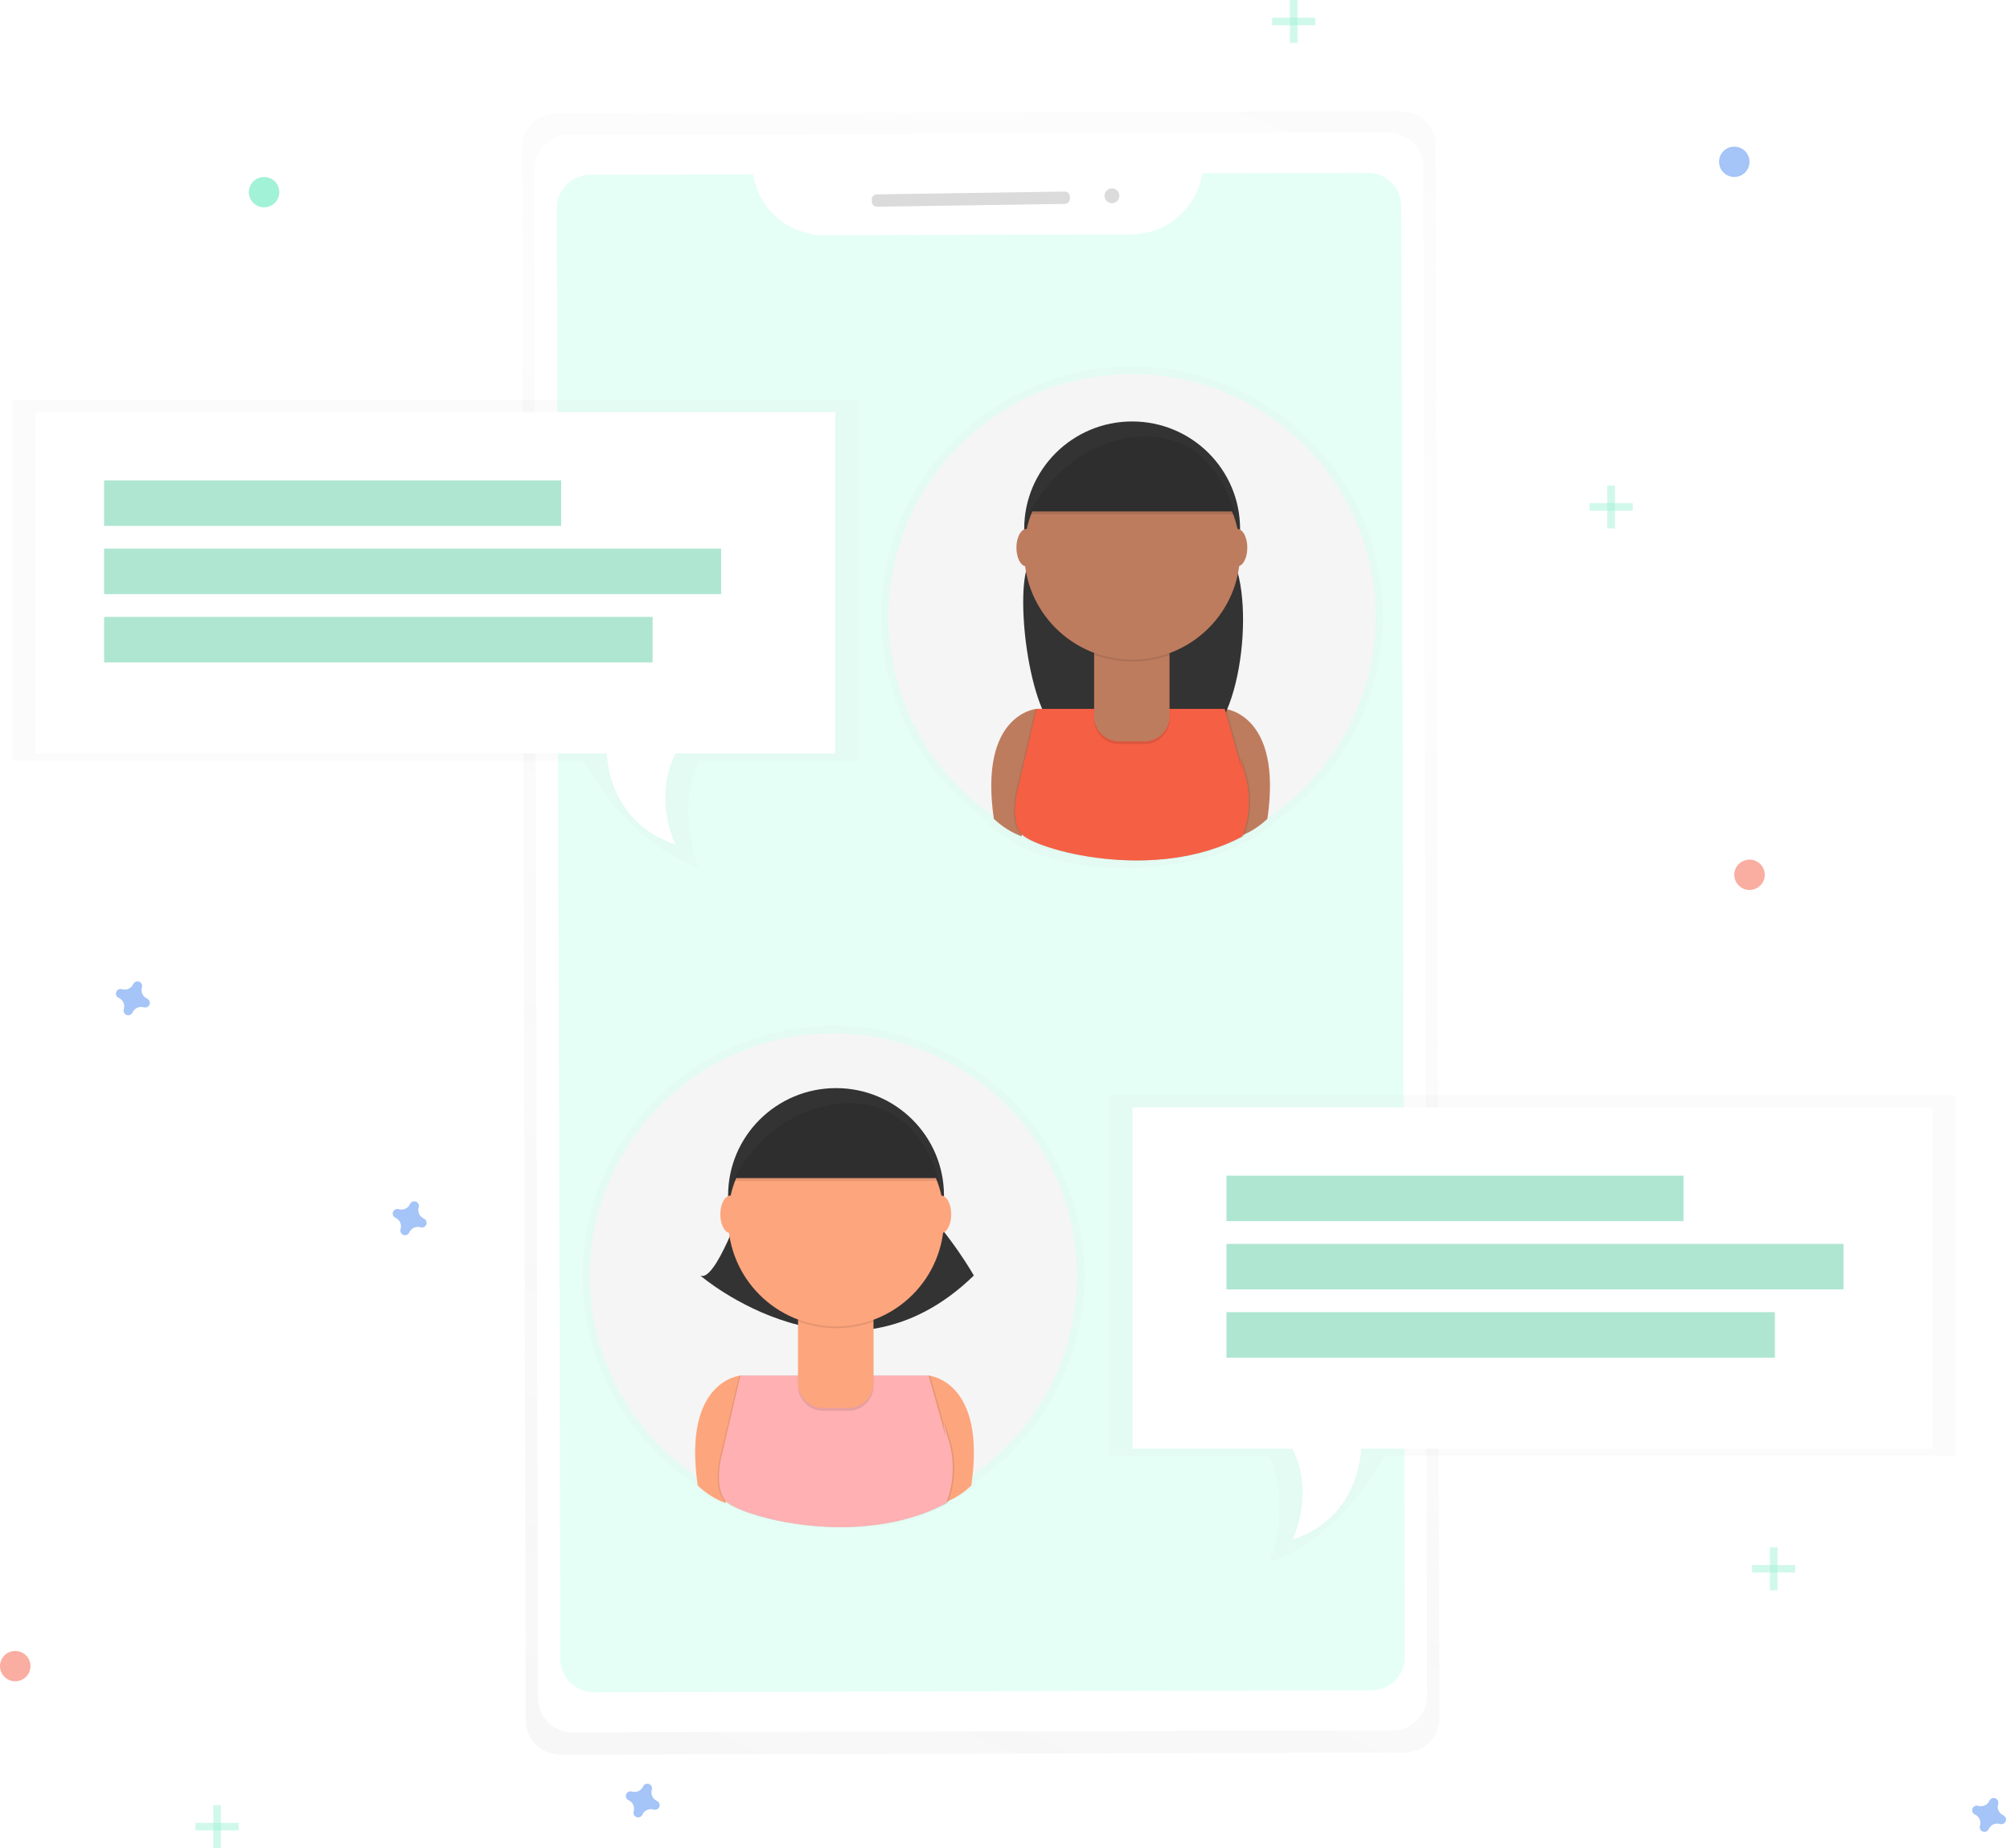 <svg width="498" height="458" viewBox="0 0 498 458" fill="none" xmlns="http://www.w3.org/2000/svg">
<g opacity="0.5">
<path opacity="0.5" d="M347.068 27.561L137.885 28.069C136.756 28.071 135.638 28.295 134.596 28.728C133.554 29.161 132.608 29.794 131.811 30.591C131.015 31.388 130.384 32.334 129.955 33.374C129.526 34.414 129.306 35.528 129.31 36.653L130.26 426.291C130.262 427.415 130.487 428.528 130.922 429.566C131.356 430.604 131.992 431.546 132.792 432.339C133.593 433.132 134.542 433.761 135.587 434.188C136.631 434.616 137.75 434.834 138.879 434.831L348.062 434.323C349.191 434.321 350.309 434.096 351.352 433.663C352.394 433.23 353.341 432.596 354.137 431.799C354.934 431.001 355.565 430.055 355.993 429.014C356.422 427.973 356.641 426.858 356.637 425.733L355.687 36.095C355.683 34.971 355.458 33.859 355.023 32.822C354.588 31.785 353.952 30.843 353.152 30.05C352.352 29.258 351.402 28.63 350.358 28.203C349.314 27.776 348.196 27.558 347.068 27.561V27.561Z" fill="url(#paint0_linear)"/>
</g>
<path d="M344.038 32.881L140.939 33.375C136.199 33.387 132.367 37.222 132.378 41.942L133.308 420.79C133.32 425.51 137.171 429.327 141.91 429.315L345.009 428.821C349.748 428.81 353.581 424.974 353.569 420.254L352.64 41.406C352.628 36.686 348.777 32.87 344.038 32.881Z" fill="white"/>
<path opacity="0.4" d="M297.845 42.918C297.219 47.118 295.104 50.956 291.884 53.738C288.663 56.52 284.55 58.062 280.286 58.087L204.207 58.268C199.947 58.261 195.83 56.736 192.6 53.971C189.369 51.205 187.238 47.381 186.591 43.187L146.296 43.288C145.197 43.29 144.11 43.508 143.095 43.929C142.081 44.35 141.16 44.966 140.385 45.742C139.61 46.517 138.995 47.437 138.577 48.449C138.159 49.461 137.945 50.545 137.948 51.639L138.822 411.066C138.824 412.161 139.044 413.244 139.467 414.255C139.89 415.265 140.509 416.183 141.288 416.955C142.068 417.727 142.992 418.339 144.009 418.755C145.026 419.171 146.115 419.383 147.215 419.38L339.726 418.917C340.825 418.914 341.912 418.696 342.926 418.275C343.941 417.854 344.862 417.238 345.637 416.463C346.412 415.687 347.026 414.767 347.445 413.755C347.863 412.743 348.077 411.659 348.074 410.565L347.2 51.138C347.197 50.044 346.978 48.961 346.556 47.951C346.133 46.941 345.514 46.023 344.736 45.251C343.957 44.479 343.033 43.868 342.017 43.451C341.001 43.035 339.912 42.822 338.814 42.824L297.845 42.918Z" fill="#C2FFE9"/>
<path d="M263.793 47.473L217.231 48.169C216.536 48.18 215.981 48.749 215.991 49.441L216 49.992C216.01 50.684 216.582 51.237 217.277 51.227L263.839 50.531C264.534 50.52 265.089 49.951 265.078 49.259L265.07 48.708C265.059 48.016 264.488 47.463 263.793 47.473Z" fill="#DBDBDB"/>
<path d="M275.519 50.35C276.537 50.335 277.35 49.501 277.334 48.487C277.319 47.473 276.481 46.663 275.463 46.679C274.446 46.694 273.633 47.528 273.648 48.542C273.663 49.556 274.501 50.365 275.519 50.35Z" fill="#DBDBDB"/>
<g opacity="0.5">
<path opacity="0.5" d="M268.679 316.17C268.683 305.477 265.907 294.965 260.62 285.657C255.334 276.35 247.718 268.564 238.514 263.057C229.309 257.551 218.83 254.512 208.096 254.236C197.362 253.959 186.74 256.456 177.262 261.481C167.785 266.507 159.775 273.891 154.013 282.915C148.252 291.938 144.934 302.293 144.384 312.973C143.833 323.652 146.068 334.291 150.872 343.855C155.675 353.419 162.883 361.581 171.794 367.547L171.832 367.822C173.863 369.761 176.26 371.279 178.885 372.289L178.966 372.014C181.879 374.52 194.141 378.486 208.227 378.448H208.535C217.456 378.448 227.144 376.882 235.663 372.289C235.663 372.289 235.738 372.127 235.852 371.82C238.009 370.81 239.989 369.46 241.715 367.822C241.748 367.584 241.782 367.35 241.816 367.121C250.103 361.431 256.879 353.821 261.558 344.946C266.238 336.07 268.681 326.195 268.679 316.17V316.17Z" fill="url(#paint1_linear)"/>
</g>
<path d="M206.484 376.255C239.801 376.255 266.811 349.357 266.811 316.177C266.811 282.996 239.801 256.098 206.484 256.098C173.167 256.098 146.158 282.996 146.158 316.177C146.158 349.357 173.167 376.255 206.484 376.255Z" fill="#F5F5F5"/>
<path d="M183.439 340.881C183.439 340.881 169.064 342.053 172.87 368.129C174.838 370.015 177.163 371.493 179.709 372.477L187.793 345.229L183.439 340.881Z" fill="#FDA57D"/>
<path d="M230.082 340.881C230.082 340.881 244.458 342.053 240.652 368.129C238.683 370.015 236.359 371.493 233.813 372.477L225.729 345.217L230.082 340.881Z" fill="#FDA57D"/>
<path d="M184.062 298.145C184.062 298.145 177.224 317.968 173.493 316.089C173.493 316.089 209.491 347.059 241.281 316.089C241.281 316.089 235.682 306.177 227.597 298.126L184.062 298.145Z" fill="#333333"/>
<path d="M207.138 322.918C221.909 322.918 233.882 310.994 233.882 296.284C233.882 281.574 221.909 269.65 207.138 269.65C192.368 269.65 180.394 281.574 180.394 296.284C180.394 310.994 192.368 322.918 207.138 322.918Z" fill="#333333"/>
<path opacity="0.1" d="M229.806 340.881H183.169L178.815 359.464C178.815 359.464 176.261 368.067 179.444 371.851C182.628 375.635 212.335 384.238 234.178 372.478C236.083 367.525 236.304 362.086 234.807 356.996C232.291 348.324 234.178 356.369 234.178 356.369L229.806 340.881Z" fill="black"/>
<path opacity="0.1" d="M230.428 340.881H183.785L179.432 359.464C179.432 359.464 176.878 368.067 180.061 371.851C183.244 375.635 212.952 384.238 234.795 372.478C236.7 367.525 236.921 362.086 235.424 356.996C232.907 348.324 234.795 356.369 234.795 356.369L230.428 340.881Z" fill="black"/>
<path d="M230.082 340.881H183.439L179.086 359.464C179.086 359.464 176.532 368.067 179.715 371.851C182.898 375.635 212.605 384.238 234.449 372.478C236.354 367.525 236.575 362.086 235.078 356.996C232.561 348.324 234.449 356.369 234.449 356.369L230.082 340.881Z" fill="#FFB0B2"/>
<path opacity="0.1" d="M197.746 325.462H216.418V343.443C216.418 344.254 216.258 345.056 215.946 345.805C215.635 346.554 215.178 347.234 214.603 347.807C214.028 348.38 213.344 348.835 212.593 349.145C211.841 349.455 211.035 349.615 210.221 349.615H203.93C202.286 349.615 200.71 348.965 199.548 347.807C198.386 346.65 197.733 345.08 197.733 343.443V325.462H197.746Z" fill="black"/>
<path d="M197.746 324.779H216.418V342.761C216.418 343.571 216.258 344.374 215.946 345.122C215.635 345.871 215.178 346.552 214.603 347.125C214.028 347.698 213.344 348.152 212.593 348.462C211.841 348.773 211.035 348.932 210.221 348.932H203.93C202.286 348.932 200.71 348.282 199.548 347.125C198.386 345.967 197.733 344.398 197.733 342.761V324.779H197.746Z" fill="#FDA57D"/>
<path opacity="0.1" d="M197.783 327.454C203.797 329.692 210.417 329.71 216.443 327.504V325.224H197.783V327.454Z" fill="black"/>
<path d="M207.138 328.701C221.909 328.701 233.882 316.777 233.882 302.067C233.882 287.357 221.909 275.433 207.138 275.433C192.368 275.433 180.394 287.357 180.394 302.067C180.394 316.777 192.368 328.701 207.138 328.701Z" fill="#FDA57D"/>
<path d="M181.577 291.948H232.574C232.574 291.948 228.22 271.442 208.944 272.751C189.668 274.061 181.577 291.948 181.577 291.948Z" fill="#333333"/>
<path d="M180.954 305.576C182.327 305.576 183.439 303.497 183.439 300.933C183.439 298.369 182.327 296.29 180.954 296.29C179.582 296.29 178.469 298.369 178.469 300.933C178.469 303.497 179.582 305.576 180.954 305.576Z" fill="#FDA57D"/>
<path d="M233.19 305.576C234.563 305.576 235.675 303.497 235.675 300.933C235.675 298.369 234.563 296.29 233.19 296.29C231.818 296.29 230.705 298.369 230.705 300.933C230.705 303.497 231.818 305.576 233.19 305.576Z" fill="#FDA57D"/>
<path opacity="0.1" d="M181.577 292.638H232.574C232.574 292.638 228.22 272.131 208.944 273.44C189.668 274.75 181.577 292.638 181.577 292.638Z" fill="black"/>
<g opacity="0.5">
<path opacity="0.5" d="M218.268 152.781C218.264 142.088 221.04 131.576 226.326 122.268C231.612 112.961 239.229 105.175 248.433 99.668C257.637 94.162 268.117 91.123 278.85 90.847C289.584 90.57 300.207 93.067 309.685 98.093C319.162 103.118 327.172 110.502 332.933 119.526C338.695 128.549 342.013 138.905 342.563 149.584C343.114 160.263 340.878 170.902 336.075 180.466C331.271 190.03 324.063 198.192 315.152 204.158L315.115 204.433C313.088 206.39 310.69 207.925 308.062 208.951L307.98 208.675C305.068 211.181 292.806 215.147 278.72 215.11H278.412C269.491 215.11 259.802 213.543 251.284 208.951C251.284 208.951 251.208 208.788 251.095 208.481C248.937 207.471 246.957 206.121 245.232 204.483C245.198 204.245 245.165 204.011 245.131 203.782C236.836 198.087 230.057 190.469 225.377 181.585C220.697 172.7 218.257 162.815 218.268 152.781V152.781Z" fill="url(#paint2_linear)"/>
</g>
<path d="M280.456 212.867C313.774 212.867 340.783 185.968 340.783 152.788C340.783 119.607 313.774 92.709 280.456 92.709C247.139 92.709 220.13 119.607 220.13 152.788C220.13 185.968 247.139 212.867 280.456 212.867Z" fill="#F5F5F5"/>
<path d="M256.808 175.669C256.808 175.669 242.432 176.841 246.238 202.917C248.208 204.798 250.532 206.272 253.077 207.253L261.161 180.005L256.808 175.669Z" fill="#BE7C5E"/>
<path d="M303.444 175.669C303.444 175.669 317.82 176.841 314.014 202.917C312.044 204.798 309.72 206.272 307.175 207.253L299.091 180.005L303.444 175.669Z" fill="#BE7C5E"/>
<path d="M257.424 132.933C257.424 132.933 256.317 136.141 254.75 139.825C251.328 147.97 255.235 179.115 263.42 182.429C272.605 186.189 284.684 188.544 297.235 183.989C308.138 180.03 311.503 144.517 303.79 135.902C302.884 134.888 301.941 133.879 300.953 132.901L257.424 132.933Z" fill="#333333"/>
<path d="M280.5 157.712C295.271 157.712 307.244 145.788 307.244 131.078C307.244 116.369 295.271 104.444 280.5 104.444C265.73 104.444 253.756 116.369 253.756 131.078C253.756 145.788 265.73 157.712 280.5 157.712Z" fill="#333333"/>
<path opacity="0.1" d="M303.174 175.669H256.531L252.177 194.252C252.177 194.252 249.623 202.854 252.806 206.639C255.99 210.423 285.697 219.025 307.54 207.265C309.445 202.312 309.666 196.874 308.169 191.784C305.653 183.112 307.54 191.157 307.54 191.157L303.174 175.669Z" fill="black"/>
<path opacity="0.1" d="M303.79 175.669H257.147L252.794 194.252C252.794 194.252 250.239 202.854 253.423 206.639C256.606 210.423 286.313 219.025 308.156 207.265C310.062 202.312 310.283 196.874 308.786 191.784C306.269 183.112 308.156 191.157 308.156 191.157L303.79 175.669Z" fill="black"/>
<path d="M303.444 175.669H256.808L252.454 194.252C252.454 194.252 249.9 202.854 253.083 206.639C256.267 210.423 285.974 219.025 307.817 207.265C309.722 202.312 309.943 196.874 308.446 191.784C305.929 183.112 307.817 191.157 307.817 191.157L303.444 175.669Z" fill="#F55F44"/>
<path opacity="0.1" d="M271.107 160.256H289.767V178.238C289.767 179.875 289.114 181.444 287.952 182.602C286.79 183.759 285.214 184.409 283.57 184.409H277.279C275.636 184.409 274.059 183.759 272.897 182.602C271.735 181.444 271.082 179.875 271.082 178.238V160.256H271.107Z" fill="black"/>
<path d="M271.107 159.567H289.767V177.549C289.767 179.185 289.114 180.755 287.952 181.912C286.79 183.07 285.214 183.72 283.57 183.72H277.279C275.636 183.72 274.059 183.07 272.897 181.912C271.735 180.755 271.082 179.185 271.082 177.549V159.567H271.107Z" fill="#BE7C5E"/>
<path opacity="0.1" d="M271.152 162.242C277.165 164.48 283.785 164.498 289.811 162.292V160.012H271.152V162.242Z" fill="black"/>
<path d="M280.5 163.489C295.271 163.489 307.244 151.565 307.244 136.855C307.244 122.145 295.271 110.221 280.5 110.221C265.73 110.221 253.756 122.145 253.756 136.855C253.756 151.565 265.73 163.489 280.5 163.489Z" fill="#BE7C5E"/>
<path d="M254.939 126.743H305.936C305.936 126.743 301.582 106.236 282.306 107.545C263.03 108.855 254.939 126.743 254.939 126.743Z" fill="#333333"/>
<path d="M254.316 140.364C255.689 140.364 256.801 138.285 256.801 135.721C256.801 133.157 255.689 131.078 254.316 131.078C252.944 131.078 251.831 133.157 251.831 135.721C251.831 138.285 252.944 140.364 254.316 140.364Z" fill="#BE7C5E"/>
<path d="M306.552 140.364C307.925 140.364 309.037 138.285 309.037 135.721C309.037 133.157 307.925 131.078 306.552 131.078C305.18 131.078 304.067 133.157 304.067 135.721C304.067 138.285 305.18 140.364 306.552 140.364Z" fill="#BE7C5E"/>
<path opacity="0.1" d="M254.939 127.432H305.936C305.936 127.432 301.582 106.925 282.306 108.235C263.03 109.544 254.939 127.432 254.939 127.432Z" fill="black"/>
<g opacity="0.5">
<path opacity="0.5" d="M3.146 99.062V188.482H144.61C144.61 188.482 155.053 208.951 173.009 214.903C173.009 214.903 167.277 200.405 173.26 188.482H212.643V99.062H3.146Z" fill="url(#paint3_linear)"/>
</g>
<path d="M8.808 102.126V186.709H150.36C150.36 186.709 150.36 203.625 167.346 209.264C167.346 209.264 161.684 197.986 167.346 186.709H206.981V102.126H8.808Z" fill="white"/>
<path d="M139.036 119.042H25.794V130.32H139.036V119.042Z" fill="#AFE6D2"/>
<path d="M178.671 135.959H25.794V147.237H178.671V135.959Z" fill="#AFE6D2"/>
<path d="M161.684 152.875H25.794V164.153H161.684V152.875Z" fill="#AFE6D2"/>
<g opacity="0.5">
<path opacity="0.5" d="M484.424 271.36V360.78H342.966C342.966 360.78 332.522 381.249 314.561 387.201C314.561 387.201 320.292 372.703 314.309 360.78H274.926V271.36H484.424Z" fill="url(#paint4_linear)"/>
</g>
<path d="M478.762 274.424V359.007H337.209C337.209 359.007 337.209 375.923 320.223 381.562C320.223 381.562 325.885 370.285 320.223 359.007H280.588V274.424H478.762Z" fill="white"/>
<path d="M417.108 291.341H303.866V302.618H417.108V291.341Z" fill="#AFE6D2"/>
<path d="M456.742 308.257H303.866V319.535H456.742V308.257Z" fill="#AFE6D2"/>
<path d="M439.756 325.174H303.866V336.451H439.756V325.174Z" fill="#AFE6D2"/>
<g opacity="0.5">
<path opacity="0.5" d="M54.734 447.349H52.846V458H54.734V447.349Z" fill="#47E6B1"/>
<path opacity="0.5" d="M59.138 453.614V451.735H48.442V453.614H59.138Z" fill="#47E6B1"/>
</g>
<g opacity="0.5">
<path opacity="0.5" d="M400.122 120.296H398.234V130.947H400.122V120.296Z" fill="#47E6B1"/>
<path opacity="0.5" d="M404.525 126.561V124.681H393.83V126.561H404.525Z" fill="#47E6B1"/>
</g>
<g opacity="0.5">
<path opacity="0.5" d="M440.385 383.442H438.498V394.093H440.385V383.442Z" fill="#47E6B1"/>
<path opacity="0.5" d="M444.789 389.707V387.828H434.094V389.707H444.789Z" fill="#47E6B1"/>
</g>
<g opacity="0.5">
<path opacity="0.5" d="M321.481 0H319.594V10.651H321.481V0Z" fill="#47E6B1"/>
<path opacity="0.5" d="M325.885 6.265V4.386L315.19 4.386V6.265L325.885 6.265Z" fill="#47E6B1"/>
</g>
<path opacity="0.5" d="M162.754 446.29C162.239 446.06 161.827 445.649 161.595 445.137C161.363 444.624 161.328 444.045 161.496 443.508C161.522 443.425 161.539 443.339 161.546 443.251V443.251C161.562 443.003 161.497 442.757 161.361 442.549C161.225 442.34 161.025 442.181 160.791 442.095C160.557 442.009 160.301 442.001 160.062 442.072C159.823 442.142 159.613 442.288 159.464 442.487V442.487C159.413 442.557 159.371 442.633 159.338 442.712C159.106 443.225 158.694 443.636 158.18 443.867C157.665 444.098 157.083 444.133 156.544 443.966C156.461 443.939 156.374 443.922 156.286 443.915V443.915C156.037 443.899 155.79 443.964 155.581 444.099C155.372 444.235 155.212 444.434 155.126 444.667C155.04 444.9 155.031 445.155 155.102 445.393C155.173 445.631 155.319 445.841 155.519 445.989V445.989C155.589 446.04 155.665 446.082 155.745 446.115C156.26 446.345 156.673 446.755 156.905 447.268C157.136 447.78 157.172 448.36 157.004 448.896C156.977 448.98 156.96 449.066 156.953 449.153V449.153C156.937 449.401 157.002 449.648 157.138 449.856C157.274 450.064 157.474 450.223 157.708 450.309C157.942 450.395 158.198 450.403 158.437 450.333C158.676 450.262 158.886 450.117 159.036 449.918V449.918C159.086 449.848 159.129 449.772 159.162 449.692C159.393 449.179 159.805 448.769 160.319 448.538C160.834 448.307 161.416 448.272 161.955 448.439C162.039 448.466 162.125 448.483 162.213 448.489V448.489C162.462 448.505 162.709 448.441 162.918 448.305C163.128 448.17 163.287 447.971 163.373 447.737C163.46 447.504 163.468 447.25 163.397 447.011C163.326 446.773 163.18 446.564 162.98 446.415V446.415C162.91 446.365 162.834 446.323 162.754 446.29V446.29Z" fill="#4D8AF0"/>
<path opacity="0.5" d="M36.426 247.458C35.911 247.228 35.499 246.817 35.267 246.305C35.035 245.792 35 245.213 35.168 244.676C35.195 244.593 35.212 244.506 35.218 244.419V244.419C35.234 244.171 35.169 243.925 35.033 243.716C34.897 243.508 34.697 243.349 34.463 243.263C34.229 243.177 33.974 243.169 33.734 243.24C33.495 243.31 33.285 243.456 33.136 243.655V243.655C33.085 243.725 33.043 243.801 33.01 243.88C32.779 244.393 32.367 244.804 31.852 245.035C31.337 245.266 30.756 245.301 30.217 245.133C30.133 245.107 30.046 245.09 29.959 245.083C29.71 245.067 29.462 245.132 29.253 245.267C29.044 245.403 28.884 245.602 28.798 245.835C28.712 246.068 28.703 246.323 28.774 246.561C28.845 246.799 28.991 247.008 29.191 247.157V247.157C29.262 247.208 29.338 247.25 29.418 247.282C29.933 247.513 30.345 247.923 30.577 248.436C30.809 248.948 30.844 249.528 30.676 250.064C30.649 250.148 30.632 250.234 30.626 250.321V250.321C30.599 250.574 30.657 250.828 30.791 251.044C30.924 251.26 31.125 251.426 31.363 251.517C31.601 251.608 31.863 251.618 32.107 251.545C32.351 251.473 32.565 251.322 32.714 251.117V251.117C32.765 251.047 32.807 250.971 32.84 250.891C33.071 250.379 33.483 249.968 33.998 249.737C34.513 249.506 35.094 249.471 35.633 249.638C35.717 249.665 35.804 249.682 35.891 249.688V249.688C36.14 249.704 36.388 249.64 36.597 249.504C36.806 249.369 36.966 249.17 37.052 248.937C37.138 248.703 37.147 248.449 37.076 248.211C37.005 247.972 36.859 247.763 36.659 247.615C36.588 247.553 36.51 247.5 36.426 247.458V247.458Z" fill="#4D8AF0"/>
<path opacity="0.5" d="M105 301.967C104.485 301.736 104.073 301.326 103.841 300.814C103.609 300.301 103.574 299.722 103.742 299.185C103.769 299.102 103.786 299.015 103.793 298.928V298.928C103.809 298.68 103.744 298.434 103.608 298.225C103.472 298.017 103.272 297.858 103.038 297.772C102.804 297.686 102.548 297.678 102.309 297.748C102.069 297.819 101.859 297.965 101.71 298.164V298.164C101.66 298.234 101.617 298.309 101.584 298.389C101.353 298.902 100.941 299.313 100.426 299.544C99.912 299.774 99.33 299.81 98.791 299.642C98.707 299.615 98.621 299.599 98.533 299.592V299.592C98.284 299.576 98.037 299.641 97.827 299.776C97.618 299.912 97.459 300.111 97.372 300.344C97.286 300.577 97.278 300.832 97.349 301.07C97.419 301.308 97.566 301.517 97.766 301.666C97.836 301.716 97.912 301.758 97.992 301.791C98.507 302.022 98.919 302.432 99.151 302.944C99.383 303.457 99.418 304.036 99.25 304.573C99.223 304.656 99.207 304.743 99.2 304.83V304.83C99.174 305.082 99.232 305.336 99.365 305.553C99.498 305.769 99.7 305.935 99.938 306.026C100.176 306.117 100.437 306.127 100.681 306.054C100.926 305.982 101.139 305.831 101.289 305.626V305.626C101.339 305.556 101.381 305.48 101.414 305.4C101.646 304.887 102.058 304.477 102.572 304.246C103.087 304.015 103.669 303.98 104.208 304.147C104.291 304.174 104.378 304.191 104.466 304.197V304.197C104.715 304.213 104.962 304.149 105.171 304.013C105.38 303.878 105.54 303.679 105.626 303.445C105.713 303.212 105.721 302.958 105.65 302.719C105.579 302.481 105.433 302.272 105.233 302.123V302.123C105.163 302.062 105.084 302.009 105 301.967V301.967Z" fill="#4D8AF0"/>
<path opacity="0.5" d="M496.314 449.83C495.799 449.6 495.387 449.189 495.155 448.677C494.923 448.164 494.888 447.585 495.056 447.048C495.083 446.965 495.1 446.879 495.106 446.791V446.791C495.122 446.543 495.058 446.297 494.922 446.089C494.786 445.88 494.586 445.721 494.351 445.635C494.117 445.549 493.862 445.541 493.622 445.612C493.383 445.682 493.173 445.828 493.024 446.027V446.027C492.973 446.097 492.931 446.173 492.898 446.252C492.667 446.765 492.255 447.176 491.74 447.407C491.226 447.638 490.644 447.673 490.105 447.505C490.021 447.479 489.935 447.462 489.847 447.455C489.598 447.439 489.35 447.504 489.141 447.639C488.932 447.775 488.772 447.974 488.686 448.207C488.6 448.44 488.592 448.695 488.662 448.933C488.733 449.171 488.879 449.38 489.079 449.529C489.15 449.58 489.226 449.622 489.306 449.655C489.821 449.885 490.233 450.295 490.465 450.808C490.697 451.32 490.732 451.9 490.564 452.436C490.537 452.52 490.52 452.606 490.514 452.693C490.487 452.946 490.545 453.2 490.679 453.416C490.812 453.632 491.013 453.798 491.252 453.889C491.49 453.98 491.751 453.99 491.995 453.917C492.239 453.845 492.453 453.694 492.602 453.489C492.653 453.419 492.695 453.343 492.728 453.263C492.96 452.751 493.371 452.34 493.886 452.109C494.401 451.878 494.983 451.843 495.522 452.01C495.605 452.037 495.692 452.054 495.779 452.06C496.028 452.076 496.276 452.012 496.485 451.876C496.694 451.741 496.854 451.542 496.94 451.309C497.026 451.076 497.035 450.821 496.964 450.583C496.893 450.344 496.747 450.135 496.547 449.987V449.987C496.476 449.925 496.398 449.872 496.314 449.83V449.83Z" fill="#4D8AF0"/>
<path opacity="0.5" d="M3.775 416.648C5.859 416.648 7.549 414.965 7.549 412.889C7.549 410.813 5.859 409.13 3.775 409.13C1.69 409.13 0 410.813 0 412.889C0 414.965 1.69 416.648 3.775 416.648Z" fill="#F55F44"/>
<path opacity="0.5" d="M429.69 43.858C431.775 43.858 433.465 42.175 433.465 40.099C433.465 38.022 431.775 36.339 429.69 36.339C427.606 36.339 425.916 38.022 425.916 40.099C425.916 42.175 427.606 43.858 429.69 43.858Z" fill="#4D8AF0"/>
<path opacity="0.5" d="M65.429 51.376C67.513 51.376 69.203 49.693 69.203 47.617C69.203 45.541 67.513 43.858 65.429 43.858C63.344 43.858 61.654 45.541 61.654 47.617C61.654 49.693 63.344 51.376 65.429 51.376Z" fill="#47E6B1"/>
<path opacity="0.5" d="M433.465 220.542C435.55 220.542 437.24 218.859 437.24 216.783C437.24 214.706 435.55 213.023 433.465 213.023C431.38 213.023 429.69 214.706 429.69 216.783C429.69 218.859 431.38 220.542 433.465 220.542Z" fill="#F55F44"/>
<defs>
<linearGradient id="paint0_linear" x1="153.988" y1="441.886" x2="330.724" y2="19.972" gradientUnits="userSpaceOnUse">
<stop stop-color="#808080" stop-opacity="0.25"/>
<stop offset="0.54" stop-color="#808080" stop-opacity="0.12"/>
<stop offset="1" stop-color="#808080" stop-opacity="0.1"/>
</linearGradient>
<linearGradient id="paint1_linear" x1="66463.6" y1="85799.1" x2="66463.6" y2="61163.5" gradientUnits="userSpaceOnUse">
<stop stop-color="#808080" stop-opacity="0.25"/>
<stop offset="0.54" stop-color="#808080" stop-opacity="0.12"/>
<stop offset="1" stop-color="#808080" stop-opacity="0.1"/>
</linearGradient>
<linearGradient id="paint2_linear" x1="74527.5" y1="53259.5" x2="74527.5" y2="28614" gradientUnits="userSpaceOnUse">
<stop stop-color="#808080" stop-opacity="0.25"/>
<stop offset="0.54" stop-color="#808080" stop-opacity="0.12"/>
<stop offset="1" stop-color="#808080" stop-opacity="0.1"/>
</linearGradient>
<linearGradient id="paint3_linear" x1="78879" y1="49621" x2="78879" y2="28203.2" gradientUnits="userSpaceOnUse">
<stop stop-color="#808080" stop-opacity="0.25"/>
<stop offset="0.54" stop-color="#808080" stop-opacity="0.12"/>
<stop offset="1" stop-color="#808080" stop-opacity="0.1"/>
</linearGradient>
<linearGradient id="paint4_linear" x1="-692110" y1="81649.6" x2="-692110" y2="60231.8" gradientUnits="userSpaceOnUse">
<stop stop-color="#808080" stop-opacity="0.25"/>
<stop offset="0.54" stop-color="#808080" stop-opacity="0.12"/>
<stop offset="1" stop-color="#808080" stop-opacity="0.1"/>
</linearGradient>
</defs>
</svg>

